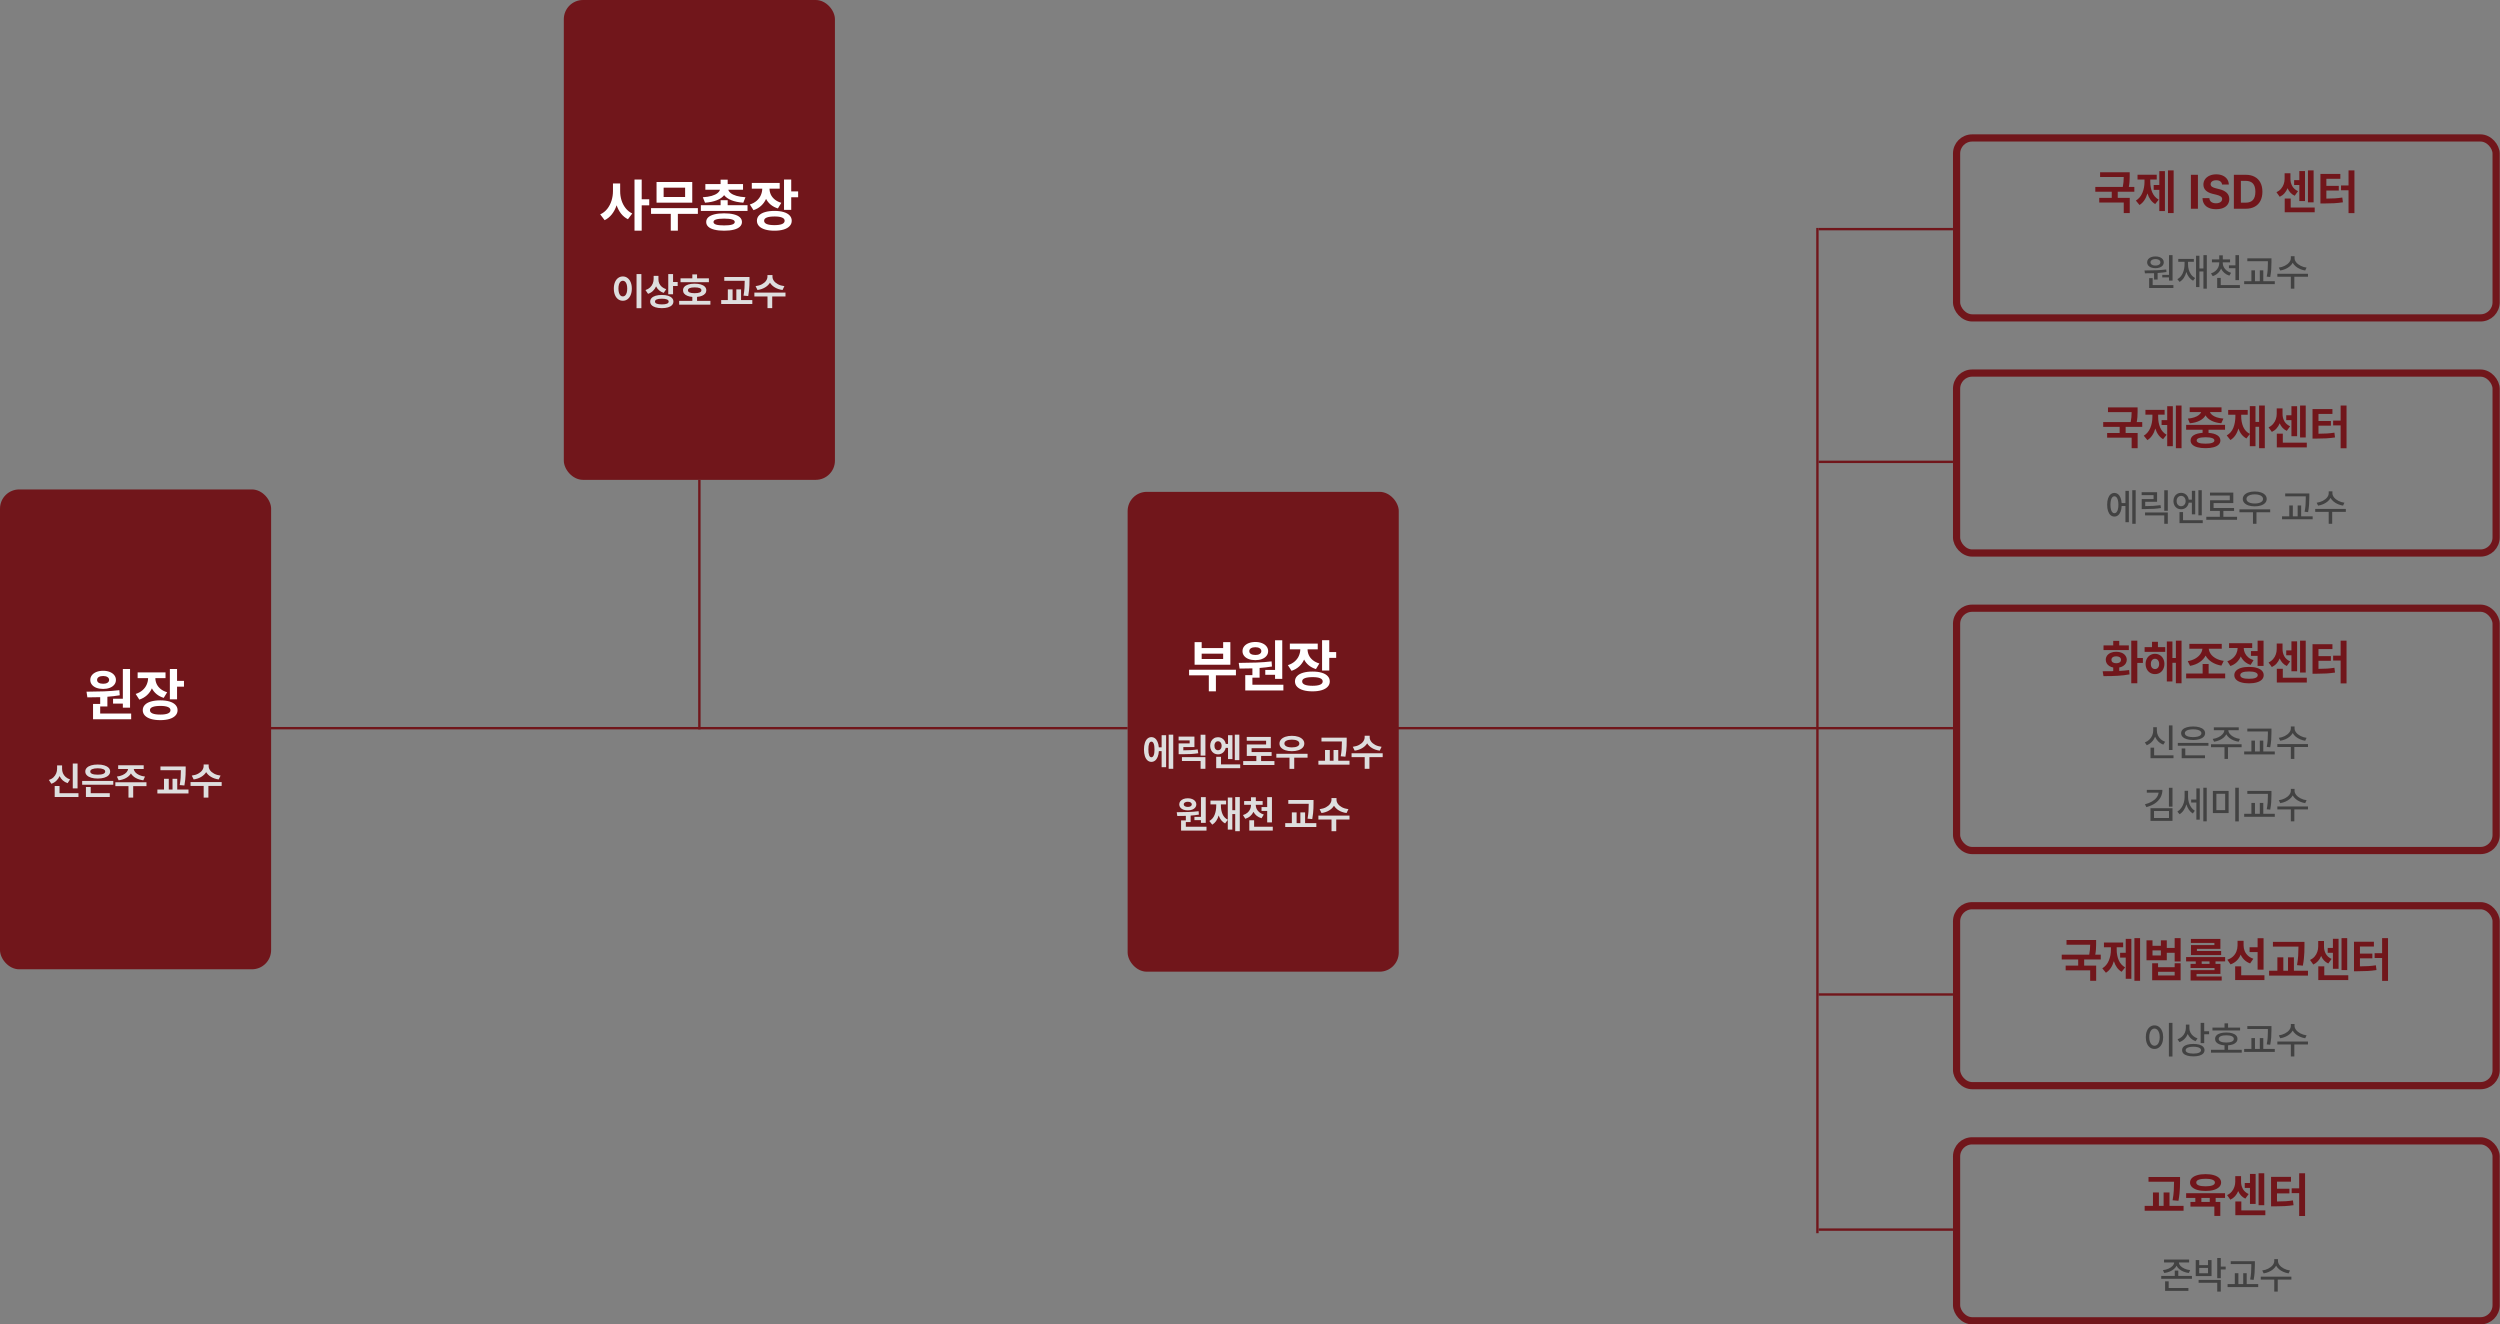 <svg width="1042" height="552" viewBox="0 0 1042 552" fill="none" xmlns="http://www.w3.org/2000/svg">
<rect x="0" y="0" width="1042" height="552" fill="#808080" stroke="none"/>
<line x1="758" y1="192.5" x2="814" y2="192.5" stroke="#71161B"/>
<line x1="758" y1="95.5" x2="814" y2="95.5" stroke="#71161B"/>
<line x1="758" y1="414.5" x2="814" y2="414.5" stroke="#71161B"/>
<line x1="758" y1="512.5" x2="814" y2="512.5" stroke="#71161B"/>
<line x1="757.5" y1="514" x2="757.5" y2="95" stroke="#71161B"/>
<line x1="291.5" y1="304" x2="291.5" y2="200" stroke="#71161B"/>
<rect x="470" y="205" width="113" height="200" rx="8" fill="#71161B"/>
<path d="M515.133 281.477H506.789V288.156H503.836V281.477H495.609V279.133H515.133V281.477ZM497.906 267.648H500.859V270.109H509.812V267.648H512.812V277.07H497.906V267.648ZM509.812 274.68V272.453H500.859V274.68H509.812ZM534.445 282.953H531.445V281.266H527.367V279.227H531.445V266.852H534.445V282.953ZM516.305 276.297C518.984 276.281 521.438 276.234 523.664 276.156C525.891 276.07 528 275.906 529.992 275.664L530.156 277.797C528.531 278.07 526.812 278.273 525 278.406V282.461H522V285.391H534.914V287.781H519.023V281.406H522V278.582C520.516 278.637 518.734 278.664 516.656 278.664L516.305 276.297ZM517.875 271.398C517.875 270.648 518.102 269.984 518.555 269.406C519.008 268.828 519.641 268.379 520.453 268.059C521.266 267.738 522.195 267.578 523.242 267.578C524.266 267.578 525.18 267.738 525.984 268.059C526.789 268.379 527.418 268.828 527.871 269.406C528.332 269.984 528.562 270.648 528.562 271.398C528.562 272.148 528.332 272.809 527.871 273.379C527.418 273.949 526.789 274.387 525.984 274.691C525.18 274.996 524.266 275.148 523.242 275.148C522.188 275.148 521.254 274.996 520.441 274.691C519.637 274.387 519.008 273.949 518.555 273.379C518.102 272.809 517.875 272.148 517.875 271.398ZM520.711 271.398C520.703 271.906 520.93 272.301 521.391 272.582C521.859 272.855 522.492 272.992 523.289 272.992C524.008 272.992 524.59 272.852 525.035 272.57C525.488 272.289 525.719 271.898 525.727 271.398C525.719 270.883 525.484 270.48 525.023 270.191C524.57 269.902 523.977 269.758 523.242 269.758C522.469 269.758 521.852 269.902 521.391 270.191C520.93 270.48 520.703 270.883 520.711 271.398ZM549.234 270.648H544.992C545 271.5 545.18 272.312 545.531 273.086C545.891 273.859 546.438 274.547 547.172 275.148C547.906 275.75 548.82 276.211 549.914 276.531L548.484 278.875C547.336 278.523 546.348 278.008 545.52 277.328C544.691 276.648 544.035 275.84 543.551 274.902C543.059 276.004 542.371 276.961 541.488 277.773C540.613 278.578 539.555 279.188 538.312 279.602L536.789 277.234C537.922 276.875 538.875 276.355 539.648 275.676C540.422 274.996 540.996 274.223 541.371 273.355C541.754 272.488 541.953 271.586 541.969 270.648H537.609V268.258H549.234V270.648ZM539.742 284.008C539.742 283.148 540.035 282.41 540.621 281.793C541.207 281.176 542.051 280.707 543.152 280.387C544.254 280.066 545.555 279.906 547.055 279.906C548.531 279.906 549.809 280.066 550.887 280.387C551.965 280.707 552.793 281.176 553.371 281.793C553.957 282.41 554.25 283.148 554.25 284.008C554.25 284.875 553.957 285.617 553.371 286.234C552.793 286.859 551.965 287.336 550.887 287.664C549.809 287.992 548.531 288.156 547.055 288.156C545.555 288.156 544.254 287.992 543.152 287.664C542.059 287.336 541.215 286.859 540.621 286.234C540.035 285.609 539.742 284.867 539.742 284.008ZM542.742 284.008C542.734 284.609 543.098 285.066 543.832 285.379C544.566 285.684 545.641 285.836 547.055 285.836C548.445 285.836 549.5 285.684 550.219 285.379C550.938 285.074 551.297 284.617 551.297 284.008C551.297 283.422 550.941 282.98 550.23 282.684C549.527 282.379 548.496 282.227 547.137 282.227C545.691 282.227 544.594 282.375 543.844 282.672C543.102 282.969 542.734 283.414 542.742 284.008ZM551.039 266.828H554.039V271.773H556.922V274.211H554.039V279.484H551.039V266.828Z" fill="white"/>
<path d="M489.008 320.438H487.102V306.219H489.008V320.438ZM476.805 312.375C476.805 311.328 476.93 310.417 477.18 309.641C477.435 308.865 477.794 308.271 478.258 307.859C478.727 307.443 479.273 307.234 479.898 307.234C480.466 307.234 480.969 307.404 481.406 307.742C481.849 308.081 482.206 308.57 482.477 309.211C482.753 309.846 482.927 310.604 483 311.484H484.164V306.422H486.039V319.781H484.164V313.062H483.016C482.958 313.984 482.794 314.784 482.523 315.461C482.253 316.133 481.891 316.648 481.438 317.008C480.99 317.367 480.477 317.547 479.898 317.547C479.273 317.547 478.727 317.339 478.258 316.922C477.794 316.5 477.435 315.901 477.18 315.125C476.93 314.344 476.805 313.427 476.805 312.375ZM478.648 312.375C478.643 313.453 478.747 314.268 478.961 314.82C479.18 315.367 479.492 315.635 479.898 315.625C480.31 315.635 480.628 315.37 480.852 314.828C481.081 314.286 481.195 313.487 481.195 312.43C481.195 311.331 481.083 310.503 480.859 309.945C480.635 309.388 480.315 309.109 479.898 309.109C479.492 309.109 479.18 309.385 478.961 309.938C478.747 310.49 478.643 311.302 478.648 312.375ZM502.414 314.938H500.414V306.234H502.414V314.938ZM491.242 307.016H497.836V311.375H493.211V312.734C494.466 312.724 495.544 312.693 496.445 312.641C497.352 312.589 498.263 312.495 499.18 312.359L499.43 313.953C498.44 314.109 497.451 314.216 496.461 314.273C495.471 314.331 494.284 314.359 492.898 314.359H492.508H491.258V309.859H495.852V308.609H491.242V307.016ZM492.633 315.562H502.414V320.438H500.414V317.172H492.633V315.562ZM507.664 307.266C508.211 307.266 508.711 307.383 509.164 307.617C509.617 307.846 509.995 308.174 510.297 308.602C510.599 309.023 510.799 309.516 510.898 310.078H511.836V306.438H513.68V316.375H511.836V311.703H510.875C510.766 312.245 510.56 312.721 510.258 313.133C509.956 313.539 509.581 313.857 509.133 314.086C508.685 314.31 508.195 314.422 507.664 314.422C507.039 314.422 506.477 314.271 505.977 313.969C505.482 313.661 505.094 313.237 504.812 312.695C504.536 312.148 504.398 311.531 504.398 310.844C504.398 310.146 504.536 309.526 504.812 308.984C505.094 308.438 505.482 308.016 505.977 307.719C506.471 307.417 507.034 307.266 507.664 307.266ZM506.18 310.82C506.18 311.409 506.315 311.87 506.586 312.203C506.857 312.536 507.216 312.703 507.664 312.703C507.956 312.703 508.214 312.63 508.438 312.484C508.667 312.333 508.846 312.12 508.977 311.844C509.107 311.562 509.174 311.229 509.18 310.844C509.174 310.458 509.107 310.122 508.977 309.836C508.846 309.549 508.667 309.331 508.438 309.18C508.214 309.029 507.956 308.953 507.664 308.953C507.372 308.953 507.115 309.029 506.891 309.18C506.667 309.331 506.492 309.547 506.367 309.828C506.242 310.109 506.18 310.44 506.18 310.82ZM506.914 315.438H508.914V318.594H516.914V320.188H506.914V315.438ZM514.664 306.219H516.555V316.812H514.664V306.219ZM531.18 318.859H518.164V317.219H523.648V315.078H519.664V310.297H527.711V308.734H519.648V307.141H529.68V311.859H521.664V313.453H530.008V315.078H525.633V317.219H531.18V318.859ZM544.992 315.797H539.43V320.453H537.461V315.797H531.977V314.172H544.992V315.797ZM533.289 309.922C533.289 309.271 533.505 308.703 533.938 308.219C534.37 307.729 534.974 307.352 535.75 307.086C536.531 306.82 537.43 306.688 538.445 306.688C539.461 306.688 540.359 306.82 541.141 307.086C541.927 307.352 542.539 307.729 542.977 308.219C543.414 308.703 543.633 309.271 543.633 309.922C543.633 310.557 543.414 311.115 542.977 311.594C542.539 312.073 541.927 312.443 541.141 312.703C540.354 312.964 539.456 313.094 538.445 313.094C537.435 313.094 536.539 312.964 535.758 312.703C534.977 312.443 534.37 312.073 533.938 311.594C533.505 311.115 533.289 310.557 533.289 309.922ZM535.336 309.922C535.336 310.255 535.461 310.542 535.711 310.781C535.961 311.021 536.32 311.203 536.789 311.328C537.258 311.448 537.81 311.51 538.445 311.516C539.419 311.51 540.182 311.37 540.734 311.094C541.292 310.812 541.57 310.422 541.57 309.922C541.57 309.401 541.292 309 540.734 308.719C540.182 308.432 539.419 308.286 538.445 308.281C537.477 308.286 536.714 308.432 536.156 308.719C535.604 309 535.331 309.401 535.336 309.922ZM561.305 308.844C561.299 309.656 561.286 310.349 561.266 310.922C561.25 311.49 561.203 312.156 561.125 312.922C561.052 313.682 560.935 314.505 560.773 315.391L558.82 315.219C559.023 314.062 559.154 313.023 559.211 312.102C559.268 311.18 559.299 310.156 559.305 309.031H550.789V307.453H561.305V308.844ZM549.508 317.078H552.273V312.609H554.258V317.078H555.82V312.609H557.789V317.078H562.477V318.703H549.508V317.078ZM570.883 307.328C570.878 307.906 571.068 308.474 571.453 309.031C571.844 309.583 572.414 310.062 573.164 310.469C573.914 310.87 574.81 311.135 575.852 311.266L575.07 312.875C573.852 312.698 572.792 312.344 571.891 311.812C570.995 311.276 570.31 310.615 569.836 309.828C569.357 310.615 568.669 311.276 567.773 311.812C566.883 312.344 565.836 312.698 564.633 312.875L563.836 311.266C564.867 311.135 565.755 310.87 566.5 310.469C567.25 310.062 567.818 309.583 568.203 309.031C568.589 308.474 568.784 307.906 568.789 307.328V306.641H570.883V307.328ZM563.336 313.953H576.305V315.578H570.773V320.438H568.805V315.578H563.336V313.953ZM502.555 342.969H500.555V341.844H497.836V340.484H500.555V332.234H502.555V342.969ZM490.461 338.531C492.247 338.521 493.883 338.49 495.367 338.438C496.852 338.38 498.258 338.271 499.586 338.109L499.695 339.531C498.612 339.714 497.466 339.849 496.258 339.938V342.641H494.258V344.594H502.867V346.188H492.273V341.938H494.258V340.055C493.268 340.091 492.081 340.109 490.695 340.109L490.461 338.531ZM491.508 335.266C491.508 334.766 491.659 334.323 491.961 333.938C492.263 333.552 492.685 333.253 493.227 333.039C493.768 332.826 494.388 332.719 495.086 332.719C495.768 332.719 496.378 332.826 496.914 333.039C497.451 333.253 497.87 333.552 498.172 333.938C498.479 334.323 498.633 334.766 498.633 335.266C498.633 335.766 498.479 336.206 498.172 336.586C497.87 336.966 497.451 337.258 496.914 337.461C496.378 337.664 495.768 337.766 495.086 337.766C494.383 337.766 493.76 337.664 493.219 337.461C492.682 337.258 492.263 336.966 491.961 336.586C491.659 336.206 491.508 335.766 491.508 335.266ZM493.398 335.266C493.393 335.604 493.544 335.867 493.852 336.055C494.164 336.237 494.586 336.328 495.117 336.328C495.596 336.328 495.984 336.234 496.281 336.047C496.583 335.859 496.737 335.599 496.742 335.266C496.737 334.922 496.581 334.654 496.273 334.461C495.971 334.268 495.576 334.172 495.086 334.172C494.57 334.172 494.159 334.268 493.852 334.461C493.544 334.654 493.393 334.922 493.398 335.266ZM516.742 346.438H514.836V339.312H513.633V345.781H511.742V341.711L510.617 343.203C509.378 342.552 508.484 341.445 507.938 339.883C507.432 341.68 506.544 342.958 505.273 343.719L504.039 342.188C505.06 341.615 505.794 340.768 506.242 339.648C506.695 338.523 506.924 337.219 506.93 335.734V335.281H504.523V333.688H511.039V335.281H508.867V335.734C508.867 337.083 509.094 338.281 509.547 339.328C510.005 340.375 510.737 341.159 511.742 341.68V332.422H513.633V337.688H514.836V332.219H516.742V346.438ZM523.398 335.562C523.404 336.115 523.529 336.648 523.773 337.164C524.018 337.674 524.391 338.135 524.891 338.547C525.391 338.958 526.013 339.276 526.758 339.5L525.805 341.047C525.029 340.823 524.357 340.482 523.789 340.023C523.221 339.56 522.773 339.01 522.445 338.375C522.117 339.062 521.667 339.656 521.094 340.156C520.526 340.656 519.841 341.031 519.039 341.281L518.07 339.719C518.815 339.495 519.438 339.169 519.938 338.742C520.438 338.315 520.807 337.828 521.047 337.281C521.292 336.734 521.414 336.161 521.414 335.562V335.453H518.555V333.891H521.414V332.312H523.43V333.891H526.273V335.453H523.398V335.562ZM520.711 341.875H522.711V344.594H530.492V346.188H520.711V341.875ZM525.805 336.375H528.164V332.234H530.148V342.781H528.164V337.984H525.805V336.375ZM547.477 334.844C547.471 335.656 547.458 336.349 547.438 336.922C547.422 337.49 547.375 338.156 547.297 338.922C547.224 339.682 547.107 340.505 546.945 341.391L544.992 341.219C545.195 340.062 545.326 339.023 545.383 338.102C545.44 337.18 545.471 336.156 545.477 335.031H536.961V333.453H547.477V334.844ZM535.68 343.078H538.445V338.609H540.43V343.078H541.992V338.609H543.961V343.078H548.648V344.703H535.68V343.078ZM557.055 333.328C557.049 333.906 557.24 334.474 557.625 335.031C558.016 335.583 558.586 336.062 559.336 336.469C560.086 336.87 560.982 337.135 562.023 337.266L561.242 338.875C560.023 338.698 558.964 338.344 558.062 337.812C557.167 337.276 556.482 336.615 556.008 335.828C555.529 336.615 554.841 337.276 553.945 337.812C553.055 338.344 552.008 338.698 550.805 338.875L550.008 337.266C551.039 337.135 551.927 336.87 552.672 336.469C553.422 336.062 553.99 335.583 554.375 335.031C554.76 334.474 554.956 333.906 554.961 333.328V332.641H557.055V333.328ZM549.508 339.953H562.477V341.578H556.945V346.438H554.977V341.578H549.508V339.953Z" fill="#DEDEDE"/>
<line x1="577" y1="303.5" x2="814" y2="303.5" stroke="#71161B"/>
<line x1="93" y1="303.5" x2="470" y2="303.5" stroke="#71161B"/>
<path d="M887.658 73.191V73.748C887.658 74.471 887.632 75.161 887.58 75.818C887.534 76.469 887.44 77.169 887.296 77.918H889.591V79.91H882.677V82.469H887.677V88.797H885.177V84.422H874.962V82.469H880.177V79.91H873.322V77.918H884.777C884.927 77.169 885.028 76.476 885.08 75.838C885.132 75.2 885.164 74.513 885.177 73.777H875.314V71.805H887.658V73.191ZM905.978 88.797H903.615V71.023H905.978V88.797ZM890.236 83.602C891.466 82.846 892.371 81.769 892.951 80.369C893.537 78.963 893.83 77.436 893.83 75.789V74.832H890.919V72.84H898.927V74.832H896.232V75.789C896.225 77.397 896.502 78.862 897.062 80.184C897.628 81.505 898.524 82.514 899.748 83.211L898.283 85.047C896.785 84.162 895.708 82.684 895.05 80.613C894.738 81.694 894.305 82.648 893.751 83.475C893.198 84.301 892.528 84.956 891.74 85.438L890.236 83.602ZM897.658 77.117H900.001V71.316H902.345V87.977H900.001V79.129H897.658V77.117ZM916.095 87H913.166V72.859H916.095V87ZM926.154 76.902C926.095 76.342 925.851 75.906 925.421 75.594C924.998 75.281 924.429 75.125 923.712 75.125C923.224 75.125 922.804 75.197 922.453 75.34C922.108 75.477 921.844 75.669 921.662 75.916C921.479 76.163 921.388 76.443 921.388 76.756C921.388 77.225 921.59 77.596 921.994 77.869C922.404 78.136 922.957 78.348 923.654 78.504L924.923 78.816C926.232 79.116 927.264 79.604 928.019 80.281C928.774 80.952 929.155 81.844 929.162 82.957C929.162 83.816 928.944 84.565 928.507 85.203C928.071 85.841 927.443 86.333 926.623 86.678C925.802 87.023 924.826 87.195 923.693 87.195C922.547 87.202 921.554 87.029 920.714 86.678C919.875 86.326 919.22 85.805 918.751 85.115C918.283 84.425 918.035 83.582 918.009 82.586H920.861C920.906 83.283 921.18 83.816 921.681 84.188C922.189 84.552 922.847 84.734 923.654 84.734C924.162 84.734 924.608 84.659 924.992 84.51C925.376 84.36 925.672 84.152 925.88 83.885C926.089 83.618 926.193 83.309 926.193 82.957C926.193 82.501 925.994 82.14 925.597 81.873C925.207 81.6 924.598 81.362 923.771 81.16L922.228 80.789C919.663 80.158 918.38 78.875 918.38 76.941C918.38 76.102 918.608 75.359 919.064 74.715C919.526 74.064 920.161 73.559 920.968 73.201C921.782 72.843 922.703 72.664 923.732 72.664C924.761 72.664 925.669 72.843 926.457 73.201C927.244 73.559 927.856 74.061 928.292 74.705C928.729 75.343 928.953 76.076 928.966 76.902H926.154ZM931.076 87V72.859H936.115C937.528 72.859 938.748 73.143 939.777 73.709C940.812 74.269 941.603 75.079 942.15 76.141C942.697 77.195 942.97 78.452 942.97 79.91C942.97 81.375 942.694 82.641 942.14 83.709C941.593 84.77 940.799 85.584 939.757 86.15C938.722 86.717 937.488 87 936.056 87H931.076ZM935.939 84.481C937.306 84.481 938.332 84.109 939.015 83.367C939.699 82.625 940.041 81.473 940.041 79.91C940.041 78.361 939.699 77.218 939.015 76.482C938.338 75.747 937.319 75.379 935.958 75.379H934.005V84.481H935.939ZM964.318 84.324H961.955V71.023H964.318V84.324ZM948.83 80.125C949.604 79.754 950.246 79.269 950.753 78.67C951.261 78.071 951.632 77.417 951.867 76.707C952.108 75.997 952.228 75.275 952.228 74.539V72.215H954.65V74.539C954.643 75.639 954.897 76.648 955.412 77.566C955.932 78.478 956.733 79.181 957.814 79.676L956.427 81.59C955.08 80.965 954.09 79.917 953.458 78.445C953.133 79.253 952.697 79.962 952.15 80.574C951.61 81.18 950.958 81.662 950.197 82.019L948.83 80.125ZM952.267 82.762H954.767V86.492H964.767V88.484H952.267V82.762ZM956.193 75.086H958.361V71.297H960.724V83.797H958.361V77.117H956.193V75.086ZM981.33 88.836H978.869V79.305H975.744V77.293H978.869V71.023H981.33V88.836ZM967.15 72.508H975.451V74.519H969.63V77.469H974.806V79.422H969.63V82.781C970.972 82.768 972.153 82.732 973.175 82.674C974.204 82.609 975.236 82.495 976.271 82.332L976.525 84.324C975.301 84.507 974.08 84.633 972.863 84.705C971.645 84.77 970.21 84.806 968.556 84.812H967.15V72.508Z" fill="#71161B"/>
<path d="M905.527 116.953H904.042V115.609H901.23V114.562H904.042V106.344H905.527V116.953ZM893.996 112.734C895.85 112.719 897.475 112.685 898.871 112.633C900.266 112.581 901.605 112.474 902.886 112.312L902.98 113.375C901.933 113.552 900.704 113.69 899.292 113.789V116.516H897.808V113.867C896.902 113.904 895.636 113.922 894.011 113.922L893.824 112.734H893.996ZM894.917 109.344C894.917 108.854 895.061 108.424 895.347 108.055C895.639 107.68 896.048 107.391 896.574 107.188C897.105 106.979 897.714 106.875 898.402 106.875C899.079 106.875 899.681 106.979 900.207 107.188C900.733 107.391 901.141 107.68 901.433 108.055C901.725 108.424 901.871 108.854 901.871 109.344C901.871 109.833 901.725 110.263 901.433 110.633C901.141 110.997 900.733 111.281 900.207 111.484C899.681 111.682 899.079 111.781 898.402 111.781C897.714 111.781 897.108 111.682 896.582 111.484C896.056 111.281 895.647 110.997 895.355 110.633C895.063 110.263 894.917 109.833 894.917 109.344ZM895.761 115.922H897.23V118.828H905.871V120.031H895.761V115.922ZM896.324 109.344C896.324 109.615 896.41 109.852 896.582 110.055C896.753 110.258 896.996 110.414 897.308 110.523C897.626 110.633 897.99 110.688 898.402 110.688C898.798 110.688 899.152 110.633 899.464 110.523C899.777 110.414 900.022 110.258 900.199 110.055C900.376 109.852 900.464 109.615 900.464 109.344C900.464 109.068 900.376 108.828 900.199 108.625C900.022 108.417 899.777 108.258 899.464 108.148C899.152 108.034 898.798 107.979 898.402 107.984C897.99 107.979 897.626 108.034 897.308 108.148C896.996 108.258 896.753 108.417 896.582 108.625C896.41 108.828 896.324 109.068 896.324 109.344ZM919.808 120.328H918.386V113.141H916.714V119.641H915.308V106.594H916.714V111.891H918.386V106.328H919.808V120.328ZM907.527 116.375C908.522 115.818 909.269 114.982 909.769 113.867C910.274 112.753 910.527 111.474 910.527 110.031V109.125H907.902V107.922H914.402V109.125H911.964V110.031C911.964 110.891 912.074 111.701 912.292 112.461C912.511 113.216 912.842 113.891 913.285 114.484C913.733 115.073 914.287 115.536 914.949 115.875L914.074 117.016C913.402 116.651 912.832 116.156 912.363 115.531C911.894 114.901 911.532 114.174 911.277 113.352C911.032 114.294 910.673 115.12 910.199 115.828C909.73 116.531 909.147 117.089 908.449 117.5L907.527 116.375ZM926.449 109.656C926.449 110.245 926.589 110.807 926.871 111.344C927.152 111.88 927.553 112.357 928.074 112.773C928.6 113.185 929.214 113.5 929.917 113.719L929.199 114.891C928.402 114.641 927.707 114.263 927.113 113.758C926.519 113.247 926.061 112.646 925.738 111.953C925.431 112.693 924.977 113.336 924.378 113.883C923.785 114.43 923.079 114.839 922.261 115.109L921.542 113.953C922.246 113.729 922.855 113.401 923.371 112.969C923.891 112.531 924.29 112.026 924.566 111.453C924.842 110.88 924.98 110.281 924.98 109.656V109.328H921.933V108.125H924.98V106.422H926.464V108.125H929.496V109.328H926.449V109.656ZM924.121 115.844H925.605V118.828H933.589V120.031H924.121V115.844ZM929.011 110.578H931.73V106.344H933.214V116.766H931.73V111.781H929.011V110.578ZM946.746 109.172V109.344C946.735 110.5 946.699 111.521 946.636 112.406C946.579 113.286 946.444 114.302 946.23 115.453L944.777 115.297C944.975 114.281 945.105 113.346 945.167 112.492C945.23 111.633 945.261 110.721 945.261 109.758V109.172V108.875H936.683V107.672H946.746V109.172ZM935.371 117.203H938.386V112.672H939.871V117.203H941.886V112.672H943.339V117.203H948.136V118.438H935.371V117.203ZM956.371 107.562C956.371 108.172 956.595 108.758 957.042 109.32C957.496 109.883 958.105 110.362 958.871 110.758C959.641 111.154 960.48 111.411 961.386 111.531L960.808 112.75C960.048 112.63 959.326 112.422 958.644 112.125C957.962 111.828 957.358 111.461 956.832 111.023C956.311 110.581 955.899 110.089 955.597 109.547C955.295 110.089 954.881 110.581 954.355 111.023C953.834 111.461 953.235 111.828 952.558 112.125C951.881 112.417 951.162 112.625 950.402 112.75L949.808 111.531C950.714 111.411 951.55 111.156 952.316 110.766C953.082 110.375 953.691 109.898 954.144 109.336C954.597 108.768 954.824 108.177 954.824 107.562V106.797H956.371V107.562ZM949.199 114.125H961.964V115.344H956.277V120.328H954.824V115.344H949.199V114.125Z" fill="#424242"/>
<rect x="815.5" y="57.5" width="224.882" height="75" rx="6.5" stroke="#71161B" stroke-width="3"/>
<path d="M890.949 171.191V171.748C890.949 172.471 890.923 173.161 890.871 173.818C890.825 174.469 890.731 175.169 890.587 175.918H892.882V177.91H885.968V180.469H890.968V186.797H888.468V182.422H878.253V180.469H883.468V177.91H876.613V175.918H888.068C888.218 175.169 888.319 174.476 888.371 173.838C888.423 173.2 888.455 172.513 888.468 171.777H878.605V169.805H890.949V171.191ZM909.269 186.797H906.906V169.023H909.269V186.797ZM893.527 181.602C894.757 180.846 895.662 179.769 896.242 178.369C896.828 176.963 897.121 175.436 897.121 173.789V172.832H894.21V170.84H902.218V172.832H899.523V173.789C899.516 175.397 899.793 176.862 900.353 178.184C900.919 179.505 901.815 180.514 903.039 181.211L901.574 183.047C900.076 182.161 898.999 180.684 898.341 178.613C898.029 179.694 897.596 180.648 897.042 181.475C896.489 182.301 895.819 182.956 895.031 183.438L893.527 181.602ZM900.949 175.117H903.292V169.316H905.636V185.977H903.292V177.129H900.949V175.117ZM927.394 179.102H920.519V180.42C922.075 180.531 923.286 180.859 924.152 181.406C925.018 181.953 925.454 182.682 925.46 183.594C925.454 184.271 925.203 184.85 924.708 185.332C924.214 185.814 923.501 186.178 922.57 186.426C921.645 186.673 920.545 186.797 919.269 186.797C917.973 186.797 916.857 186.673 915.919 186.426C914.988 186.178 914.276 185.814 913.781 185.332C913.286 184.857 913.039 184.277 913.039 183.594C913.039 182.676 913.475 181.943 914.347 181.396C915.22 180.85 916.45 180.521 918.039 180.41V179.102H911.183V177.09H927.394V179.102ZM911.906 174.473C912.96 174.382 913.878 174.199 914.66 173.926C915.441 173.652 916.063 173.327 916.525 172.949C916.994 172.572 917.306 172.168 917.462 171.738H912.667V169.785H925.929V171.738H921.095C921.245 172.168 921.551 172.575 922.013 172.959C922.482 173.337 923.11 173.662 923.898 173.936C924.692 174.202 925.63 174.382 926.71 174.473L925.832 176.426C924.184 176.27 922.801 175.902 921.681 175.322C920.561 174.736 919.757 174.001 919.269 173.115C918.787 174.001 917.986 174.736 916.867 175.322C915.747 175.908 914.367 176.276 912.726 176.426L911.906 174.473ZM915.578 183.594C915.571 184.023 915.877 184.352 916.496 184.58C917.121 184.808 918.045 184.922 919.269 184.922C920.473 184.922 921.388 184.808 922.013 184.58C922.638 184.352 922.954 184.023 922.96 183.594C922.954 182.715 921.723 182.266 919.269 182.246C918.032 182.259 917.104 182.376 916.486 182.598C915.874 182.812 915.571 183.145 915.578 183.594ZM943.976 186.797H941.593V177.891H940.089V185.977H937.726V180.889L936.32 182.754C934.77 181.94 933.654 180.557 932.97 178.604C932.339 180.85 931.229 182.448 929.64 183.398L928.097 181.484C929.373 180.768 930.291 179.71 930.851 178.311C931.417 176.904 931.704 175.273 931.71 173.418V172.852H928.703V170.859H936.847V172.852H934.132V173.418C934.132 175.104 934.416 176.602 934.982 177.91C935.555 179.219 936.47 180.199 937.726 180.85V169.277H940.089V175.859H941.593V169.023H943.976V186.797ZM961.027 182.324H958.664V169.023H961.027V182.324ZM945.539 178.125C946.313 177.754 946.955 177.269 947.462 176.67C947.97 176.071 948.341 175.417 948.576 174.707C948.817 173.997 948.937 173.275 948.937 172.539V170.215H951.359V172.539C951.352 173.639 951.606 174.648 952.121 175.566C952.641 176.478 953.442 177.181 954.523 177.676L953.136 179.59C951.789 178.965 950.799 177.917 950.167 176.445C949.842 177.253 949.406 177.962 948.859 178.574C948.319 179.18 947.667 179.661 946.906 180.02L945.539 178.125ZM948.976 180.762H951.476V184.492H961.476V186.484H948.976V180.762ZM952.902 173.086H955.07V169.297H957.433V181.797H955.07V175.117H952.902V173.086ZM978.039 186.836H975.578V177.305H972.453V175.293H975.578V169.023H978.039V186.836ZM963.859 170.508H972.16V172.52H966.339V175.469H971.515V177.422H966.339V180.781C967.681 180.768 968.862 180.732 969.884 180.674C970.913 180.609 971.945 180.495 972.98 180.332L973.234 182.324C972.01 182.507 970.789 182.633 969.572 182.705C968.354 182.77 966.919 182.806 965.265 182.812H963.859V170.508Z" fill="#71161B"/>
<path d="M890.152 218.328H888.73V204.328H890.152V218.328ZM878.261 210.375C878.261 209.375 878.384 208.505 878.628 207.766C878.878 207.021 879.23 206.451 879.683 206.055C880.141 205.654 880.673 205.453 881.277 205.453C881.839 205.453 882.337 205.622 882.769 205.961C883.207 206.299 883.556 206.789 883.816 207.43C884.082 208.065 884.243 208.818 884.3 209.688H885.886V204.594H887.308V217.641H885.886V210.891H884.308C884.266 211.797 884.115 212.583 883.855 213.25C883.595 213.911 883.243 214.422 882.8 214.781C882.358 215.135 881.85 215.312 881.277 215.312C880.673 215.312 880.141 215.115 879.683 214.719C879.23 214.318 878.878 213.745 878.628 213C878.384 212.25 878.261 211.375 878.261 210.375ZM879.636 210.375C879.636 211.109 879.701 211.742 879.832 212.273C879.967 212.805 880.157 213.211 880.402 213.492C880.652 213.768 880.944 213.906 881.277 213.906C881.621 213.906 881.917 213.768 882.167 213.492C882.417 213.211 882.61 212.805 882.746 212.273C882.881 211.742 882.949 211.109 882.949 210.375C882.949 209.635 882.881 209.003 882.746 208.477C882.61 207.945 882.417 207.542 882.167 207.266C881.917 206.984 881.621 206.844 881.277 206.844C880.944 206.844 880.652 206.984 880.402 207.266C880.157 207.542 879.967 207.945 879.832 208.477C879.701 209.008 879.636 209.641 879.636 210.375ZM903.542 212.891H902.058V204.344H903.542V212.891ZM892.636 205.156H899.074V209.156H894.121V210.953C895.433 210.943 896.571 210.909 897.535 210.852C898.498 210.794 899.485 210.693 900.496 210.547L900.683 211.75C899.636 211.911 898.618 212.023 897.628 212.086C896.639 212.143 895.49 212.172 894.183 212.172H893.839H892.667V208H897.605V206.359H892.636V205.156ZM894.058 213.609H903.542V218.328H902.058V214.828H894.058V213.609ZM909.089 205.406C909.641 205.406 910.144 205.526 910.597 205.766C911.05 206 911.423 206.333 911.714 206.766C912.006 207.198 912.191 207.698 912.269 208.266H913.574V204.578H914.964V214.375H913.574V209.5H912.261C912.173 210.052 911.98 210.539 911.683 210.961C911.391 211.378 911.022 211.701 910.574 211.93C910.126 212.159 909.631 212.271 909.089 212.266C908.475 212.271 907.923 212.13 907.433 211.844C906.949 211.552 906.569 211.146 906.292 210.625C906.022 210.099 905.886 209.505 905.886 208.844C905.886 208.172 906.022 207.576 906.292 207.055C906.563 206.534 906.941 206.13 907.425 205.844C907.915 205.552 908.47 205.406 909.089 205.406ZM907.214 208.844C907.214 209.271 907.292 209.648 907.449 209.977C907.61 210.299 907.834 210.552 908.121 210.734C908.407 210.911 908.73 211 909.089 211C909.449 211 909.769 210.911 910.05 210.734C910.337 210.552 910.561 210.299 910.722 209.977C910.889 209.648 910.975 209.271 910.98 208.844C910.975 208.422 910.889 208.047 910.722 207.719C910.561 207.385 910.337 207.128 910.05 206.945C909.764 206.763 909.444 206.672 909.089 206.672C908.73 206.672 908.407 206.763 908.121 206.945C907.834 207.128 907.61 207.385 907.449 207.719C907.292 208.047 907.214 208.422 907.214 208.844ZM908.417 213.438H909.886V216.828H918.105V218.031H908.417V213.438ZM916.292 204.328H917.699V214.797H916.292V204.328ZM932.402 216.656H919.589V215.406H925.23V212.953H921.152V208.5H929.371V206.531H921.121V205.312H930.839V209.688H922.621V211.734H931.167V212.953H926.699V215.406H932.402V216.656ZM946.214 213.516H940.496V218.328H939.042V213.516H933.402V212.281H946.214V213.516ZM934.792 207.969C934.792 207.344 935.001 206.797 935.417 206.328C935.839 205.854 936.425 205.492 937.175 205.242C937.925 204.987 938.792 204.859 939.777 204.859C940.761 204.859 941.628 204.987 942.378 205.242C943.134 205.492 943.72 205.854 944.136 206.328C944.553 206.797 944.761 207.344 944.761 207.969C944.761 208.589 944.553 209.13 944.136 209.594C943.72 210.057 943.134 210.417 942.378 210.672C941.628 210.922 940.761 211.047 939.777 211.047C938.798 211.047 937.931 210.922 937.175 210.672C936.425 210.417 935.839 210.057 935.417 209.594C935.001 209.13 934.792 208.589 934.792 207.969ZM936.324 207.969C936.324 208.354 936.464 208.69 936.746 208.977C937.032 209.258 937.436 209.477 937.957 209.633C938.483 209.784 939.089 209.859 939.777 209.859C940.47 209.859 941.076 209.784 941.597 209.633C942.118 209.477 942.522 209.258 942.808 208.977C943.1 208.69 943.246 208.354 943.246 207.969C943.246 207.578 943.1 207.24 942.808 206.953C942.522 206.667 942.118 206.445 941.597 206.289C941.076 206.128 940.47 206.047 939.777 206.047C939.089 206.047 938.483 206.128 937.957 206.289C937.436 206.445 937.032 206.667 936.746 206.953C936.464 207.24 936.324 207.578 936.324 207.969ZM962.527 207.172V207.344C962.516 208.5 962.48 209.521 962.417 210.406C962.36 211.286 962.225 212.302 962.011 213.453L960.558 213.297C960.756 212.281 960.886 211.346 960.949 210.492C961.011 209.633 961.042 208.721 961.042 207.758V207.172V206.875H952.464V205.672H962.527V207.172ZM951.152 215.203H954.167V210.672H955.652V215.203H957.667V210.672H959.121V215.203H963.917V216.438H951.152V215.203ZM972.152 205.562C972.152 206.172 972.376 206.758 972.824 207.32C973.277 207.883 973.886 208.362 974.652 208.758C975.423 209.154 976.261 209.411 977.167 209.531L976.589 210.75C975.829 210.63 975.108 210.422 974.425 210.125C973.743 209.828 973.139 209.461 972.613 209.023C972.092 208.581 971.681 208.089 971.378 207.547C971.076 208.089 970.662 208.581 970.136 209.023C969.615 209.461 969.016 209.828 968.339 210.125C967.662 210.417 966.944 210.625 966.183 210.75L965.589 209.531C966.496 209.411 967.332 209.156 968.097 208.766C968.863 208.375 969.472 207.898 969.925 207.336C970.378 206.768 970.605 206.177 970.605 205.562V204.797H972.152V205.562ZM964.98 212.125H977.746V213.344H972.058V218.328H970.605V213.344H964.98V212.125Z" fill="#424242"/>
<rect x="815.5" y="155.5" width="224.882" height="75" rx="6.5" stroke="#71161B" stroke-width="3"/>
<path d="M890.832 274.25H893.156V276.32H890.832V284.797H888.312V267.023H890.832V274.25ZM876.398 279.777C878.273 279.777 879.738 279.764 880.792 279.738V278.215C880.167 278.091 879.621 277.88 879.152 277.58C878.683 277.281 878.322 276.91 878.068 276.467C877.814 276.024 877.687 275.533 877.687 274.992C877.687 274.341 877.869 273.762 878.234 273.254C878.605 272.746 879.123 272.352 879.787 272.072C880.451 271.792 881.209 271.652 882.062 271.652C882.902 271.652 883.651 271.792 884.308 272.072C884.972 272.352 885.49 272.746 885.861 273.254C886.238 273.762 886.431 274.341 886.437 274.992C886.431 275.533 886.297 276.027 886.037 276.477C885.776 276.919 885.408 277.29 884.933 277.59C884.464 277.889 883.917 278.098 883.292 278.215V279.65C884.875 279.566 886.255 279.439 887.433 279.27L887.589 281.086C886.027 281.372 884.409 281.564 882.736 281.662C881.063 281.76 879.298 281.809 877.443 281.809H876.73L876.398 279.777ZM876.75 268.996H880.792V267.121H883.292V268.996H887.296V270.949H876.75V268.996ZM880.05 274.992C880.044 275.454 880.22 275.812 880.578 276.066C880.942 276.314 881.437 276.438 882.062 276.438C882.667 276.438 883.146 276.314 883.498 276.066C883.856 275.812 884.035 275.454 884.035 274.992C884.035 274.543 883.856 274.191 883.498 273.938C883.139 273.684 882.661 273.553 882.062 273.547C881.444 273.553 880.952 273.684 880.587 273.938C880.223 274.191 880.044 274.543 880.05 274.992ZM902.472 271.711H893.878V269.738H896.964V267.512H899.425V269.738H902.472V271.711ZM894.289 276.73C894.289 275.917 894.458 275.191 894.796 274.553C895.135 273.915 895.6 273.417 896.193 273.059C896.792 272.694 897.466 272.512 898.214 272.512C898.963 272.512 899.634 272.694 900.226 273.059C900.819 273.417 901.281 273.915 901.613 274.553C901.951 275.191 902.121 275.917 902.121 276.73C902.121 277.544 901.951 278.273 901.613 278.918C901.281 279.562 900.819 280.067 900.226 280.432C899.634 280.79 898.963 280.969 898.214 280.969C897.466 280.969 896.792 280.79 896.193 280.432C895.6 280.067 895.135 279.562 894.796 278.918C894.458 278.273 894.289 277.544 894.289 276.73ZM896.476 276.73C896.476 277.401 896.632 277.925 896.945 278.303C897.264 278.674 897.687 278.859 898.214 278.859C898.722 278.859 899.132 278.671 899.445 278.293C899.764 277.915 899.927 277.395 899.933 276.73C899.933 276.294 899.858 275.913 899.708 275.588C899.559 275.262 899.354 275.015 899.093 274.846C898.839 274.67 898.546 274.582 898.214 274.582C897.694 274.582 897.274 274.774 896.955 275.158C896.636 275.542 896.476 276.066 896.476 276.73ZM903.136 267.375H905.46V274.25H906.906V267.023H909.269V284.797H906.906V276.242H905.46V284.035H903.136V267.375ZM927.453 282.727H911.183V280.715H918.058V276.75H920.558V280.715H927.453V282.727ZM911.847 275.559C913.039 275.363 914.083 275.008 914.982 274.494C915.88 273.98 916.583 273.365 917.091 272.648C917.599 271.932 917.889 271.177 917.96 270.383H912.531V268.371H926.027V270.383H920.617C920.682 271.177 920.968 271.929 921.476 272.639C921.99 273.342 922.707 273.944 923.625 274.445C924.542 274.94 925.617 275.279 926.847 275.461L925.871 277.434C924.328 277.16 922.99 276.662 921.857 275.939C920.731 275.217 919.878 274.325 919.298 273.264C918.732 274.344 917.889 275.259 916.769 276.008C915.656 276.75 914.341 277.258 912.824 277.531L911.847 275.559ZM943.449 277.57H940.968V273.371H938.195V271.359H940.968V267.023H943.449V277.57ZM928.351 275.617C929.282 275.305 930.067 274.859 930.705 274.279C931.343 273.7 931.821 273.049 932.14 272.326C932.459 271.604 932.628 270.858 932.648 270.09H929.074V268.098H938.722V270.09H935.187C935.207 270.806 935.366 271.496 935.666 272.16C935.965 272.818 936.417 273.41 937.023 273.938C937.635 274.465 938.384 274.875 939.269 275.168L938.039 277.121C937.088 276.815 936.268 276.359 935.578 275.754C934.894 275.142 934.354 274.426 933.957 273.605C933.553 274.536 932.99 275.347 932.267 276.037C931.544 276.721 930.669 277.238 929.64 277.59L928.351 275.617ZM931.261 281.398C931.261 280.689 931.505 280.077 931.994 279.562C932.488 279.042 933.195 278.645 934.113 278.371C935.031 278.098 936.118 277.961 937.375 277.961C938.638 277.961 939.728 278.098 940.646 278.371C941.564 278.645 942.27 279.038 942.765 279.553C943.26 280.067 943.507 280.682 943.507 281.398C943.507 282.115 943.26 282.727 942.765 283.234C942.27 283.749 941.564 284.139 940.646 284.406C939.728 284.68 938.638 284.816 937.375 284.816C936.118 284.816 935.031 284.68 934.113 284.406C933.195 284.139 932.488 283.749 931.994 283.234C931.505 282.72 931.261 282.108 931.261 281.398ZM933.742 281.398C933.742 281.9 934.051 282.281 934.669 282.541C935.288 282.795 936.19 282.922 937.375 282.922C938.566 282.922 939.471 282.795 940.089 282.541C940.708 282.287 941.02 281.906 941.027 281.398C941.02 280.897 940.711 280.52 940.099 280.266C939.494 280.005 938.608 279.875 937.443 279.875C934.975 279.875 933.742 280.383 933.742 281.398ZM961.027 280.324H958.664V267.023H961.027V280.324ZM945.539 276.125C946.313 275.754 946.955 275.269 947.462 274.67C947.97 274.071 948.341 273.417 948.576 272.707C948.817 271.997 948.937 271.275 948.937 270.539V268.215H951.359V270.539C951.352 271.639 951.606 272.648 952.121 273.566C952.641 274.478 953.442 275.181 954.523 275.676L953.136 277.59C951.789 276.965 950.799 275.917 950.167 274.445C949.842 275.253 949.406 275.962 948.859 276.574C948.319 277.18 947.667 277.661 946.906 278.02L945.539 276.125ZM948.976 278.762H951.476V282.492H961.476V284.484H948.976V278.762ZM952.902 271.086H955.07V267.297H957.433V279.797H955.07V273.117H952.902V271.086ZM978.039 284.836H975.578V275.305H972.453V273.293H975.578V267.023H978.039V284.836ZM963.859 268.508H972.16V270.52H966.339V273.469H971.515V275.422H966.339V278.781C967.681 278.768 968.862 278.732 969.884 278.674C970.913 278.609 971.945 278.495 972.98 278.332L973.234 280.324C972.01 280.507 970.789 280.633 969.572 280.705C968.354 280.77 966.919 280.806 965.265 280.812H963.859V268.508Z" fill="#71161B"/>
<path d="M905.496 312.594H904.011V302.344H905.496V312.594ZM893.964 309.438C894.683 309.172 895.306 308.786 895.832 308.281C896.358 307.776 896.759 307.195 897.035 306.539C897.316 305.883 897.459 305.203 897.464 304.5V303.109H898.98V304.5C898.98 305.182 899.118 305.833 899.394 306.453C899.67 307.073 900.069 307.62 900.589 308.094C901.11 308.568 901.725 308.927 902.433 309.172L901.667 310.359C900.865 310.062 900.17 309.63 899.582 309.062C898.998 308.49 898.548 307.82 898.23 307.055C897.917 307.878 897.462 308.599 896.863 309.219C896.269 309.833 895.569 310.297 894.761 310.609L893.964 309.438ZM896.339 311.625H897.839V314.828H905.917V316.031H896.339V311.625ZM920.48 310.828H907.714V309.641H920.48V310.828ZM909.089 305.594C909.089 305.016 909.292 304.516 909.699 304.094C910.105 303.672 910.686 303.352 911.441 303.133C912.196 302.909 913.079 302.797 914.089 302.797C915.095 302.797 915.972 302.909 916.722 303.133C917.477 303.352 918.061 303.672 918.472 304.094C918.884 304.516 919.089 305.016 919.089 305.594C919.089 306.177 918.884 306.682 918.472 307.109C918.061 307.536 917.477 307.865 916.722 308.094C915.972 308.323 915.095 308.438 914.089 308.438C913.079 308.438 912.196 308.323 911.441 308.094C910.686 307.865 910.105 307.536 909.699 307.109C909.292 306.682 909.089 306.177 909.089 305.594ZM909.324 311.969H910.824V314.828H919.042V316.031H909.324V311.969ZM910.621 305.594C910.621 305.938 910.759 306.232 911.035 306.477C911.311 306.716 911.709 306.901 912.23 307.031C912.756 307.156 913.376 307.219 914.089 307.219C914.803 307.219 915.42 307.156 915.941 307.031C916.462 306.901 916.86 306.716 917.136 306.477C917.417 306.232 917.558 305.938 917.558 305.594C917.558 305.266 917.417 304.982 917.136 304.742C916.86 304.497 916.459 304.31 915.933 304.18C915.412 304.049 914.798 303.984 914.089 303.984C913.376 303.984 912.759 304.049 912.238 304.18C911.717 304.31 911.316 304.497 911.035 304.742C910.759 304.982 910.621 305.266 910.621 305.594ZM934.308 311.422H928.621V316.312H927.167V311.422H921.542V310.219H934.308V311.422ZM922.261 307.984C923.126 307.865 923.923 307.628 924.652 307.273C925.386 306.914 925.972 306.477 926.41 305.961C926.847 305.445 927.074 304.906 927.089 304.344H922.73V303.156H933.105V304.344H928.777C928.782 304.906 929.001 305.445 929.433 305.961C929.871 306.477 930.457 306.914 931.191 307.273C931.925 307.628 932.73 307.865 933.605 307.984L933.058 309.156C932.292 309.036 931.571 308.836 930.894 308.555C930.217 308.268 929.623 307.914 929.113 307.492C928.602 307.065 928.207 306.591 927.925 306.07C927.644 306.591 927.248 307.065 926.738 307.492C926.227 307.914 925.636 308.268 924.964 308.555C924.292 308.836 923.579 309.036 922.824 309.156L922.261 307.984ZM946.746 305.172V305.344C946.735 306.5 946.699 307.521 946.636 308.406C946.579 309.286 946.444 310.302 946.23 311.453L944.777 311.297C944.975 310.281 945.105 309.346 945.167 308.492C945.23 307.633 945.261 306.721 945.261 305.758V305.172V304.875H936.683V303.672H946.746V305.172ZM935.371 313.203H938.386V308.672H939.871V313.203H941.886V308.672H943.339V313.203H948.136V314.438H935.371V313.203ZM956.371 303.562C956.371 304.172 956.595 304.758 957.042 305.32C957.496 305.883 958.105 306.362 958.871 306.758C959.641 307.154 960.48 307.411 961.386 307.531L960.808 308.75C960.048 308.63 959.326 308.422 958.644 308.125C957.962 307.828 957.358 307.461 956.832 307.023C956.311 306.581 955.899 306.089 955.597 305.547C955.295 306.089 954.881 306.581 954.355 307.023C953.834 307.461 953.235 307.828 952.558 308.125C951.881 308.417 951.162 308.625 950.402 308.75L949.808 307.531C950.714 307.411 951.55 307.156 952.316 306.766C953.082 306.375 953.691 305.898 954.144 305.336C954.597 304.768 954.824 304.177 954.824 303.562V302.797H956.371V303.562ZM949.199 310.125H961.964V311.344H956.277V316.328H954.824V311.344H949.199V310.125ZM901.292 329.203C901.292 330.385 901.024 331.453 900.488 332.406C899.951 333.359 899.183 334.174 898.183 334.852C897.188 335.523 895.996 336.042 894.605 336.406L894.011 335.234C895.126 334.943 896.092 334.56 896.91 334.086C897.733 333.607 898.381 333.055 898.855 332.43C899.329 331.805 899.61 331.125 899.699 330.391H894.792V329.203H901.292ZM896.324 336.844H905.496V342.141H896.324V336.844ZM904.042 340.953V338.031H897.792V340.953H904.042ZM904.011 328.344H905.496V336.219H904.011V328.344ZM911.98 332.156C911.98 332.917 912.087 333.669 912.3 334.414C912.514 335.154 912.832 335.831 913.253 336.445C913.675 337.06 914.188 337.552 914.792 337.922L913.964 339.062C913.329 338.682 912.785 338.164 912.332 337.508C911.884 336.846 911.535 336.096 911.285 335.258C911.024 336.169 910.652 336.982 910.167 337.695C909.688 338.409 909.115 338.969 908.449 339.375L907.527 338.266C908.167 337.88 908.714 337.367 909.167 336.727C909.626 336.086 909.97 335.378 910.199 334.602C910.433 333.82 910.548 333.026 910.542 332.219V329.609H911.98V332.156ZM913.277 333.25H915.449V328.594H916.855V341.641H915.449V334.484H913.277V333.25ZM918.339 328.328H919.761V342.328H918.339V328.328ZM928.886 338.875H922.324V329.672H928.886V338.875ZM927.449 337.672V330.844H923.792V337.672H927.449ZM931.652 328.328H933.136V342.359H931.652V328.328ZM946.746 331.172V331.344C946.735 332.5 946.699 333.521 946.636 334.406C946.579 335.286 946.444 336.302 946.23 337.453L944.777 337.297C944.975 336.281 945.105 335.346 945.167 334.492C945.23 333.633 945.261 332.721 945.261 331.758V331.172V330.875H936.683V329.672H946.746V331.172ZM935.371 339.203H938.386V334.672H939.871V339.203H941.886V334.672H943.339V339.203H948.136V340.438H935.371V339.203ZM956.371 329.562C956.371 330.172 956.595 330.758 957.042 331.32C957.496 331.883 958.105 332.362 958.871 332.758C959.641 333.154 960.48 333.411 961.386 333.531L960.808 334.75C960.048 334.63 959.326 334.422 958.644 334.125C957.962 333.828 957.358 333.461 956.832 333.023C956.311 332.581 955.899 332.089 955.597 331.547C955.295 332.089 954.881 332.581 954.355 333.023C953.834 333.461 953.235 333.828 952.558 334.125C951.881 334.417 951.162 334.625 950.402 334.75L949.808 333.531C950.714 333.411 951.55 333.156 952.316 332.766C953.082 332.375 953.691 331.898 954.144 331.336C954.597 330.768 954.824 330.177 954.824 329.562V328.797H956.371V329.562ZM949.199 336.125H961.964V337.344H956.277V342.328H954.824V337.344H949.199V336.125Z" fill="#424242"/>
<rect x="815.5" y="253.5" width="224.882" height="101" rx="6.5" stroke="#71161B" stroke-width="3"/>
<path d="M873.664 393.191V393.748C873.664 394.471 873.638 395.161 873.585 395.818C873.54 396.469 873.445 397.169 873.302 397.918H875.597V399.91H868.683V402.469H873.683V408.797H871.183V404.422H860.968V402.469H866.183V399.91H859.328V397.918H870.783C870.932 397.169 871.033 396.476 871.085 395.838C871.138 395.2 871.17 394.513 871.183 393.777H861.32V391.805H873.664V393.191ZM891.984 408.797H889.621V391.023H891.984V408.797ZM876.242 403.602C877.472 402.846 878.377 401.769 878.957 400.369C879.542 398.963 879.835 397.436 879.835 395.789V394.832H876.925V392.84H884.933V394.832H882.238V395.789C882.231 397.397 882.508 398.862 883.068 400.184C883.634 401.505 884.529 402.514 885.753 403.211L884.289 405.047C882.791 404.161 881.714 402.684 881.056 400.613C880.744 401.694 880.311 402.648 879.757 403.475C879.204 404.301 878.533 404.956 877.746 405.438L876.242 403.602ZM883.664 397.117H886.007V391.316H888.351V407.977H886.007V399.129H883.664V397.117ZM897.16 394.207H900.656V391.922H903.117V395.086H906.398V391.023H908.878V400.75H906.398V397.117H903.117V400.242H894.66V391.922H897.16V394.207ZM897.023 401.492H899.484V403.133H906.398V401.492H908.878V408.562H897.023V401.492ZM900.656 398.25V396.121H897.16V398.25H900.656ZM906.398 406.57V405.047H899.484V406.57H906.398ZM927.433 400.711H923.429V401.746H925.48V405.945H915.519V406.98H926.007V408.68H913.039V404.363H923.019V403.465H913.019V401.746H915.187V400.711H911.164V398.895H927.433V400.711ZM913.156 391.336H925.46V395.496H915.675V396.375H925.773V398.074H913.195V393.914H922.96V393.016H913.156V391.336ZM920.929 401.746V400.711H917.667V401.746H920.929ZM935.128 394.07C935.128 394.865 935.275 395.623 935.568 396.346C935.861 397.068 936.31 397.716 936.916 398.289C937.521 398.855 938.279 399.292 939.191 399.598L937.843 401.551C936.925 401.212 936.134 400.73 935.47 400.105C934.813 399.48 934.292 398.745 933.908 397.898C933.517 398.855 932.97 399.682 932.267 400.379C931.564 401.069 930.708 401.596 929.699 401.961L928.351 400.008C929.308 399.695 930.102 399.236 930.734 398.631C931.372 398.025 931.841 397.332 932.14 396.551C932.446 395.763 932.602 394.93 932.609 394.051V392.117H935.128V394.07ZM931.613 402.781H934.132V406.492H943.82V408.484H931.613V402.781ZM937.628 394.812H940.968V391.043H943.449V404.168H940.968V396.824H937.628V394.812ZM960.5 394.305C960.493 395.32 960.477 396.186 960.451 396.902C960.431 397.612 960.373 398.445 960.275 399.402C960.184 400.353 960.037 401.382 959.835 402.488L957.394 402.273C957.648 400.828 957.811 399.529 957.882 398.377C957.954 397.225 957.993 395.945 958 394.539H947.355V392.566H960.5V394.305ZM945.753 404.598H949.21V399.012H951.691V404.598H953.644V399.012H956.105V404.598H961.964V406.629H945.753V404.598ZM978.312 404.324H975.949V391.023H978.312V404.324ZM962.824 400.125C963.598 399.754 964.24 399.269 964.748 398.67C965.255 398.071 965.626 397.417 965.861 396.707C966.102 395.997 966.222 395.275 966.222 394.539V392.215H968.644V394.539C968.638 395.639 968.891 396.648 969.406 397.566C969.927 398.478 970.727 399.181 971.808 399.676L970.421 401.59C969.074 400.965 968.084 399.917 967.453 398.445C967.127 399.253 966.691 399.962 966.144 400.574C965.604 401.18 964.953 401.661 964.191 402.02L962.824 400.125ZM966.261 402.762H968.761V406.492H978.761V408.484H966.261V402.762ZM970.187 395.086H972.355V391.297H974.718V403.797H972.355V397.117H970.187V395.086ZM995.324 408.836H992.863V399.305H989.738V397.293H992.863V391.023H995.324V408.836ZM981.144 392.508H989.445V394.52H983.625V397.469H988.8V399.422H983.625V402.781C984.966 402.768 986.147 402.732 987.169 402.674C988.198 402.609 989.23 402.495 990.265 402.332L990.519 404.324C989.295 404.507 988.074 404.633 986.857 404.705C985.639 404.77 984.204 404.806 982.55 404.812H981.144V392.508Z" fill="#71161B"/>
<path d="M905.48 440.359H903.996V426.328H905.48V440.359ZM894.371 432.281C894.371 431.302 894.524 430.443 894.832 429.703C895.139 428.958 895.566 428.385 896.113 427.984C896.665 427.578 897.292 427.375 897.996 427.375C898.688 427.375 899.308 427.578 899.855 427.984C900.402 428.385 900.829 428.958 901.136 429.703C901.449 430.443 901.605 431.302 901.605 432.281C901.605 433.271 901.449 434.138 901.136 434.883C900.829 435.628 900.402 436.201 899.855 436.602C899.308 437.003 898.688 437.203 897.996 437.203C897.292 437.203 896.665 437.003 896.113 436.602C895.566 436.201 895.139 435.628 894.832 434.883C894.524 434.138 894.371 433.271 894.371 432.281ZM895.808 432.281C895.808 433.01 895.899 433.646 896.082 434.188C896.264 434.729 896.519 435.146 896.847 435.438C897.181 435.729 897.563 435.875 897.996 435.875C898.423 435.875 898.8 435.729 899.128 435.438C899.457 435.146 899.712 434.729 899.894 434.188C900.076 433.646 900.167 433.01 900.167 432.281C900.167 431.562 900.076 430.935 899.894 430.398C899.712 429.857 899.457 429.44 899.128 429.148C898.8 428.852 898.423 428.703 897.996 428.703C897.563 428.703 897.181 428.852 896.847 429.148C896.519 429.44 896.264 429.857 896.082 430.398C895.899 430.935 895.808 431.562 895.808 432.281ZM912.542 428.562C912.542 429.172 912.678 429.758 912.949 430.32C913.225 430.883 913.618 431.38 914.128 431.812C914.639 432.245 915.235 432.573 915.917 432.797L915.121 433.969C914.365 433.703 913.704 433.31 913.136 432.789C912.574 432.263 912.139 431.651 911.832 430.953C911.524 431.75 911.076 432.443 910.488 433.031C909.904 433.62 909.209 434.062 908.402 434.359L907.605 433.172C908.324 432.917 908.941 432.552 909.457 432.078C909.977 431.604 910.376 431.055 910.652 430.43C910.928 429.799 911.069 429.135 911.074 428.438V427.062H912.542V428.562ZM909.496 437.703C909.496 437.161 909.683 436.695 910.058 436.305C910.438 435.914 910.98 435.617 911.683 435.414C912.391 435.211 913.23 435.109 914.199 435.109C915.152 435.109 915.977 435.211 916.675 435.414C917.373 435.617 917.907 435.914 918.277 436.305C918.652 436.695 918.839 437.161 918.839 437.703C918.839 438.25 918.652 438.719 918.277 439.109C917.907 439.5 917.373 439.794 916.675 439.992C915.983 440.195 915.157 440.297 914.199 440.297C913.23 440.297 912.391 440.195 911.683 439.992C910.98 439.794 910.438 439.5 910.058 439.109C909.683 438.719 909.496 438.25 909.496 437.703ZM910.98 437.703C910.975 438.161 911.253 438.513 911.816 438.758C912.384 439.003 913.178 439.13 914.199 439.141C915.214 439.13 916.001 439.003 916.558 438.758C917.115 438.513 917.391 438.161 917.386 437.703C917.386 437.406 917.261 437.151 917.011 436.938C916.761 436.724 916.397 436.562 915.917 436.453C915.438 436.339 914.865 436.281 914.199 436.281C913.527 436.281 912.949 436.339 912.464 436.453C911.985 436.562 911.618 436.724 911.363 436.938C911.108 437.151 910.98 437.406 910.98 437.703ZM917.23 426.328H918.714V429.844H920.746V431.094H918.714V434.781H917.23V426.328ZM933.667 429.5H922.152V428.297H927.183V426.531H928.652V428.297H933.667V429.5ZM921.542 437.547H927.183V435.695C926.365 435.643 925.66 435.505 925.066 435.281C924.477 435.052 924.027 434.745 923.714 434.359C923.402 433.974 923.246 433.526 923.246 433.016C923.246 432.458 923.433 431.979 923.808 431.578C924.183 431.177 924.722 430.872 925.425 430.664C926.128 430.451 926.959 430.344 927.917 430.344C928.865 430.344 929.688 430.451 930.386 430.664C931.089 430.872 931.628 431.177 932.003 431.578C932.384 431.979 932.574 432.458 932.574 433.016C932.574 433.526 932.415 433.974 932.097 434.359C931.785 434.745 931.334 435.052 930.746 435.281C930.157 435.505 929.459 435.643 928.652 435.695V437.547H934.355V438.75H921.542V437.547ZM924.761 433.016C924.756 433.5 925.027 433.872 925.574 434.133C926.126 434.393 926.907 434.526 927.917 434.531C928.912 434.526 929.686 434.393 930.238 434.133C930.79 433.872 931.063 433.5 931.058 433.016C931.063 432.536 930.79 432.167 930.238 431.906C929.686 431.646 928.912 431.516 927.917 431.516C926.912 431.516 926.134 431.646 925.582 431.906C925.029 432.167 924.756 432.536 924.761 433.016ZM946.746 429.172V429.344C946.735 430.5 946.699 431.521 946.636 432.406C946.579 433.286 946.444 434.302 946.23 435.453L944.777 435.297C944.975 434.281 945.105 433.346 945.167 432.492C945.23 431.633 945.261 430.721 945.261 429.758V429.172V428.875H936.683V427.672H946.746V429.172ZM935.371 437.203H938.386V432.672H939.871V437.203H941.886V432.672H943.339V437.203H948.136V438.438H935.371V437.203ZM956.371 427.562C956.371 428.172 956.595 428.758 957.042 429.32C957.496 429.883 958.105 430.362 958.871 430.758C959.641 431.154 960.48 431.411 961.386 431.531L960.808 432.75C960.048 432.63 959.326 432.422 958.644 432.125C957.962 431.828 957.358 431.461 956.832 431.023C956.311 430.581 955.899 430.089 955.597 429.547C955.295 430.089 954.881 430.581 954.355 431.023C953.834 431.461 953.235 431.828 952.558 432.125C951.881 432.417 951.162 432.625 950.402 432.75L949.808 431.531C950.714 431.411 951.55 431.156 952.316 430.766C953.082 430.375 953.691 429.898 954.144 429.336C954.597 428.768 954.824 428.177 954.824 427.562V426.797H956.371V427.562ZM949.199 434.125H961.964V435.344H956.277V440.328H954.824V435.344H949.199V434.125Z" fill="#424242"/>
<rect x="815.5" y="377.5" width="224.882" height="75" rx="6.5" stroke="#71161B" stroke-width="3"/>
<path d="M908.644 492.305C908.638 493.32 908.621 494.186 908.595 494.902C908.576 495.612 908.517 496.445 908.419 497.402C908.328 498.353 908.182 499.382 907.98 500.488L905.539 500.273C905.792 498.828 905.955 497.529 906.027 496.377C906.098 495.225 906.138 493.945 906.144 492.539H895.5V490.566H908.644V492.305ZM893.898 502.598H897.355V497.012H899.835V502.598H901.789V497.012H904.25V502.598H910.109V504.629H893.898V502.598ZM927.394 499.297H923.488V500.957H925.421V506.797H922.941V502.91H912.98V500.957H915.011V499.297H911.183V497.324H927.394V499.297ZM912.804 492.871C912.804 492.155 913.068 491.533 913.595 491.006C914.129 490.479 914.884 490.075 915.861 489.795C916.844 489.515 917.986 489.375 919.289 489.375C920.584 489.375 921.717 489.515 922.687 489.795C923.664 490.075 924.419 490.479 924.953 491.006C925.486 491.533 925.753 492.155 925.753 492.871C925.753 493.587 925.486 494.212 924.953 494.746C924.419 495.273 923.664 495.68 922.687 495.967C921.717 496.247 920.584 496.387 919.289 496.387C917.986 496.387 916.844 496.247 915.861 495.967C914.884 495.68 914.129 495.273 913.595 494.746C913.068 494.212 912.804 493.587 912.804 492.871ZM915.402 492.871C915.395 493.392 915.724 493.786 916.388 494.053C917.059 494.32 918.026 494.453 919.289 494.453C920.532 494.453 921.489 494.32 922.16 494.053C922.837 493.786 923.175 493.392 923.175 492.871C923.175 492.37 922.843 491.986 922.179 491.719C921.515 491.445 920.574 491.309 919.357 491.309C918.074 491.309 917.091 491.442 916.408 491.709C915.731 491.969 915.395 492.357 915.402 492.871ZM921.027 500.957V499.297H917.531V500.957H921.027ZM943.742 502.324H941.378V489.023H943.742V502.324ZM928.253 498.125C929.028 497.754 929.669 497.269 930.177 496.67C930.685 496.071 931.056 495.417 931.291 494.707C931.531 493.997 931.652 493.275 931.652 492.539V490.215H934.074V492.539C934.067 493.639 934.321 494.648 934.835 495.566C935.356 496.478 936.157 497.181 937.238 497.676L935.851 499.59C934.503 498.965 933.514 497.917 932.882 496.445C932.557 497.253 932.121 497.962 931.574 498.574C931.033 499.18 930.382 499.661 929.621 500.02L928.253 498.125ZM931.691 500.762H934.191V504.492H944.191V506.484H931.691V500.762ZM935.617 493.086H937.785V489.297H940.148V501.797H937.785V495.117H935.617V493.086ZM960.753 506.836H958.292V497.305H955.167V495.293H958.292V489.023H960.753V506.836ZM946.574 490.508H954.875V492.52H949.054V495.469H954.23V497.422H949.054V500.781C950.395 500.768 951.577 500.732 952.599 500.674C953.628 500.609 954.66 500.495 955.695 500.332L955.949 502.324C954.725 502.507 953.504 502.633 952.287 502.705C951.069 502.77 949.634 502.806 947.98 502.812H946.574V490.508Z" fill="#71161B"/>
<path d="M912.425 526.188H908.16C908.186 526.693 908.407 527.172 908.824 527.625C909.246 528.078 909.808 528.461 910.511 528.773C911.22 529.086 912.003 529.292 912.863 529.391L912.3 530.594C911.503 530.484 910.761 530.289 910.074 530.008C909.391 529.727 908.8 529.378 908.3 528.961C907.8 528.544 907.428 528.076 907.183 527.555C906.933 528.076 906.558 528.544 906.058 528.961C905.558 529.378 904.967 529.727 904.285 530.008C903.602 530.289 902.863 530.484 902.066 530.594L901.503 529.391C902.363 529.292 903.144 529.086 903.847 528.773C904.556 528.461 905.118 528.078 905.535 527.625C905.951 527.172 906.17 526.693 906.191 526.188H901.972V524.984H912.425V526.188ZM900.8 531.797H906.441V529.578H907.91V531.797H913.597V533H900.8V531.797ZM902.41 534.047H903.91V536.828H912.128V538.031H902.41V534.047ZM925.628 527.906H927.66V529.125H925.628V532.766H924.144V524.328H925.628V527.906ZM915.175 525.203H916.628V527.297H920.3V525.203H921.769V531.875H915.175V525.203ZM916.378 533.469H925.628V538.328H924.144V534.672H916.378V533.469ZM920.3 530.688V528.469H916.628V530.688H920.3ZM939.832 527.172V527.344C939.821 528.5 939.785 529.521 939.722 530.406C939.665 531.286 939.529 532.302 939.316 533.453L937.863 533.297C938.061 532.281 938.191 531.346 938.253 530.492C938.316 529.633 938.347 528.721 938.347 527.758V527.172V526.875H929.769V525.672H939.832V527.172ZM928.457 535.203H931.472V530.672H932.957V535.203H934.972V530.672H936.425V535.203H941.222V536.438H928.457V535.203ZM949.457 525.562C949.457 526.172 949.681 526.758 950.128 527.32C950.582 527.883 951.191 528.362 951.957 528.758C952.727 529.154 953.566 529.411 954.472 529.531L953.894 530.75C953.134 530.63 952.412 530.422 951.73 530.125C951.048 529.828 950.444 529.461 949.917 529.023C949.397 528.581 948.985 528.089 948.683 527.547C948.381 528.089 947.967 528.581 947.441 529.023C946.92 529.461 946.321 529.828 945.644 530.125C944.967 530.417 944.248 530.625 943.488 530.75L942.894 529.531C943.8 529.411 944.636 529.156 945.402 528.766C946.167 528.375 946.777 527.898 947.23 527.336C947.683 526.768 947.91 526.177 947.91 525.562V524.797H949.457V525.562ZM942.285 532.125H955.05V533.344H949.363V538.328H947.91V533.344H942.285V532.125Z" fill="#424242"/>
<rect x="815.5" y="475.5" width="224.882" height="75" rx="6.5" stroke="#71161B" stroke-width="3"/>
<rect x="235" width="113" height="200" rx="8" fill="#71161B"/>
<path d="M258.484 79.656C258.477 80.961 258.66 82.227 259.035 83.453C259.41 84.672 259.977 85.766 260.734 86.734C261.492 87.703 262.422 88.453 263.523 88.984L261.719 91.375C260.609 90.82 259.66 90.047 258.871 89.055C258.082 88.055 257.461 86.891 257.008 85.562C256.523 86.992 255.863 88.242 255.027 89.312C254.191 90.375 253.188 91.195 252.016 91.773L250.164 89.359C251.328 88.828 252.309 88.059 253.105 87.051C253.902 86.035 254.496 84.891 254.887 83.617C255.285 82.336 255.484 81.016 255.484 79.656V76.469H258.484V79.656ZM264.461 74.828H267.461V83.055H270.602V85.586H267.461V96.156H264.461V74.828ZM290.875 89.148H282.531V96.133H279.578V89.148H271.352V86.758H290.875V89.148ZM273.648 75.859H288.531V84.461H273.648V75.859ZM285.555 82.117V78.227H276.602V82.117H285.555ZM311.57 87.906H292.117V85.516H300.344V83.453H303.297V85.516H311.57V87.906ZM292.938 82.211C294.391 82.125 295.625 81.934 296.641 81.637C297.664 81.332 298.453 80.961 299.008 80.523C299.57 80.086 299.926 79.609 300.074 79.094H293.992V76.727H300.344V74.898H303.297V76.727H309.695V79.094H303.555C303.695 79.609 304.047 80.086 304.609 80.523C305.172 80.961 305.961 81.332 306.977 81.637C308 81.934 309.242 82.125 310.703 82.211L309.812 84.484C307.867 84.344 306.219 84.004 304.867 83.465C303.516 82.926 302.5 82.219 301.82 81.344C301.141 82.219 300.125 82.926 298.773 83.465C297.422 84.004 295.781 84.344 293.852 84.484L292.938 82.211ZM294.344 92.523C294.344 91.75 294.637 91.094 295.223 90.555C295.816 90.016 296.672 89.609 297.789 89.336C298.914 89.055 300.258 88.914 301.82 88.914C303.375 88.914 304.707 89.055 305.816 89.336C306.926 89.609 307.773 90.016 308.359 90.555C308.945 91.094 309.242 91.75 309.25 92.523C309.242 93.305 308.945 93.965 308.359 94.504C307.773 95.051 306.926 95.461 305.816 95.734C304.707 96.016 303.375 96.156 301.82 96.156C300.258 96.156 298.914 96.016 297.789 95.734C296.672 95.461 295.816 95.051 295.223 94.504C294.637 93.965 294.344 93.305 294.344 92.523ZM297.391 92.523C297.383 93.016 297.742 93.379 298.469 93.613C299.203 93.84 300.32 93.953 301.82 93.953C303.297 93.953 304.402 93.836 305.137 93.602C305.871 93.367 306.242 93.008 306.25 92.523C306.242 92.047 305.867 91.695 305.125 91.469C304.391 91.234 303.289 91.117 301.82 91.117C300.32 91.117 299.203 91.234 298.469 91.469C297.742 91.695 297.383 92.047 297.391 92.523ZM324.977 78.648H320.734C320.742 79.5 320.922 80.312 321.273 81.086C321.633 81.859 322.18 82.547 322.914 83.148C323.648 83.75 324.562 84.211 325.656 84.531L324.227 86.875C323.078 86.523 322.09 86.008 321.262 85.328C320.434 84.648 319.777 83.84 319.293 82.902C318.801 84.004 318.113 84.961 317.23 85.773C316.355 86.578 315.297 87.188 314.055 87.602L312.531 85.234C313.664 84.875 314.617 84.356 315.391 83.676C316.164 82.996 316.738 82.223 317.113 81.356C317.496 80.488 317.695 79.586 317.711 78.648H313.352V76.258H324.977V78.648ZM315.484 92.008C315.484 91.148 315.777 90.41 316.363 89.793C316.949 89.176 317.793 88.707 318.895 88.387C319.996 88.066 321.297 87.906 322.797 87.906C324.273 87.906 325.551 88.066 326.629 88.387C327.707 88.707 328.535 89.176 329.113 89.793C329.699 90.41 329.992 91.148 329.992 92.008C329.992 92.875 329.699 93.617 329.113 94.234C328.535 94.859 327.707 95.336 326.629 95.664C325.551 95.992 324.273 96.156 322.797 96.156C321.297 96.156 319.996 95.992 318.895 95.664C317.801 95.336 316.957 94.859 316.363 94.234C315.777 93.609 315.484 92.867 315.484 92.008ZM318.484 92.008C318.477 92.609 318.84 93.066 319.574 93.379C320.309 93.684 321.383 93.836 322.797 93.836C324.188 93.836 325.242 93.684 325.961 93.379C326.68 93.074 327.039 92.617 327.039 92.008C327.039 91.422 326.684 90.981 325.973 90.684C325.27 90.379 324.238 90.227 322.879 90.227C321.434 90.227 320.336 90.375 319.586 90.672C318.844 90.969 318.477 91.414 318.484 92.008ZM326.781 74.828H329.781V79.773H332.664V82.211H329.781V87.484H326.781V74.828Z" fill="white"/>
<path d="M267.328 128.469H265.312V114.219H267.328V128.469ZM255.844 120.281C255.844 119.266 256.003 118.375 256.32 117.609C256.643 116.844 257.089 116.255 257.656 115.844C258.229 115.427 258.88 115.219 259.609 115.219C260.323 115.219 260.961 115.427 261.523 115.844C262.091 116.255 262.536 116.844 262.859 117.609C263.182 118.375 263.344 119.266 263.344 120.281C263.344 121.302 263.182 122.198 262.859 122.969C262.536 123.734 262.091 124.326 261.523 124.742C260.961 125.154 260.323 125.359 259.609 125.359C258.88 125.359 258.229 125.154 257.656 124.742C257.089 124.326 256.643 123.734 256.32 122.969C256.003 122.198 255.844 121.302 255.844 120.281ZM257.766 120.281C257.766 120.974 257.841 121.568 257.992 122.062C258.143 122.552 258.357 122.924 258.633 123.18C258.914 123.43 259.24 123.552 259.609 123.547C259.969 123.552 260.284 123.43 260.555 123.18C260.831 122.924 261.044 122.552 261.195 122.062C261.346 121.568 261.422 120.974 261.422 120.281C261.422 119.589 261.346 118.997 261.195 118.508C261.044 118.018 260.831 117.648 260.555 117.398C260.284 117.143 259.969 117.016 259.609 117.016C259.24 117.016 258.914 117.143 258.633 117.398C258.357 117.648 258.143 118.018 257.992 118.508C257.841 118.997 257.766 119.589 257.766 120.281ZM274.438 116.453C274.432 117.047 274.547 117.612 274.781 118.148C275.021 118.68 275.383 119.154 275.867 119.57C276.357 119.987 276.964 120.307 277.688 120.531L276.625 122.078C275.885 121.833 275.25 121.479 274.719 121.016C274.188 120.552 273.766 120.003 273.453 119.367C273.135 120.102 272.695 120.737 272.133 121.273C271.576 121.805 270.901 122.203 270.109 122.469L269.031 120.906C269.797 120.651 270.432 120.286 270.938 119.812C271.443 119.339 271.818 118.799 272.062 118.195C272.307 117.586 272.432 116.943 272.438 116.266V114.969H274.438V116.453ZM271 125.688C271 125.12 271.195 124.63 271.586 124.219C271.982 123.802 272.547 123.484 273.281 123.266C274.016 123.047 274.88 122.938 275.875 122.938C276.854 122.938 277.703 123.047 278.422 123.266C279.141 123.484 279.695 123.802 280.086 124.219C280.477 124.63 280.672 125.12 280.672 125.688C280.672 126.26 280.477 126.753 280.086 127.164C279.695 127.581 279.141 127.896 278.422 128.109C277.703 128.328 276.854 128.438 275.875 128.438C274.88 128.438 274.016 128.328 273.281 128.109C272.547 127.896 271.982 127.581 271.586 127.164C271.195 126.753 271 126.26 271 125.688ZM273 125.688C272.995 126.083 273.234 126.38 273.719 126.578C274.208 126.776 274.927 126.875 275.875 126.875C277.76 126.875 278.703 126.479 278.703 125.688C278.703 125.302 278.461 125.008 277.977 124.805C277.497 124.602 276.797 124.5 275.875 124.5C274.938 124.5 274.221 124.602 273.727 124.805C273.237 125.008 272.995 125.302 273 125.688ZM278.531 114.219H280.531V117.547H282.453V119.203H280.531V122.656H278.531V114.219ZM295.469 117.609H283.641V116.016H288.562V114.359H290.531V116.016H295.469V117.609ZM283.078 125.391H288.562V123.758C287.755 123.685 287.06 123.529 286.477 123.289C285.893 123.049 285.448 122.734 285.141 122.344C284.833 121.953 284.682 121.5 284.688 120.984C284.682 120.417 284.875 119.927 285.266 119.516C285.656 119.099 286.216 118.781 286.945 118.562C287.68 118.344 288.547 118.234 289.547 118.234C290.526 118.234 291.38 118.344 292.109 118.562C292.844 118.781 293.406 119.099 293.797 119.516C294.193 119.927 294.391 120.417 294.391 120.984C294.391 121.5 294.234 121.953 293.922 122.344C293.615 122.734 293.172 123.049 292.594 123.289C292.016 123.523 291.328 123.677 290.531 123.75V125.391H296.094V126.984H283.078V125.391ZM286.734 120.984C286.729 121.797 287.648 122.203 289.492 122.203C290.43 122.203 291.138 122.104 291.617 121.906C292.102 121.708 292.344 121.401 292.344 120.984C292.344 120.193 291.411 119.792 289.547 119.781C287.667 119.792 286.729 120.193 286.734 120.984ZM312.391 116.844C312.385 117.656 312.372 118.349 312.352 118.922C312.336 119.49 312.289 120.156 312.211 120.922C312.138 121.682 312.021 122.505 311.859 123.391L309.906 123.219C310.109 122.062 310.24 121.023 310.297 120.102C310.354 119.18 310.385 118.156 310.391 117.031H301.875V115.453H312.391V116.844ZM300.594 125.078H303.359V120.609H305.344V125.078H306.906V120.609H308.875V125.078H313.562V126.703H300.594V125.078ZM321.969 115.328C321.964 115.906 322.154 116.474 322.539 117.031C322.93 117.583 323.5 118.062 324.25 118.469C325 118.87 325.896 119.135 326.938 119.266L326.156 120.875C324.938 120.698 323.878 120.344 322.977 119.812C322.081 119.276 321.396 118.615 320.922 117.828C320.443 118.615 319.755 119.276 318.859 119.812C317.969 120.344 316.922 120.698 315.719 120.875L314.922 119.266C315.953 119.135 316.841 118.87 317.586 118.469C318.336 118.062 318.904 117.583 319.289 117.031C319.674 116.474 319.87 115.906 319.875 115.328V114.641H321.969V115.328ZM314.422 121.953H327.391V123.578H321.859V128.438H319.891V123.578H314.422V121.953Z" fill="#DEDEDE"/>
<rect y="204" width="113" height="200" rx="8" fill="#71161B"/>
<path d="M54.203 294.953H51.203V293.266H47.125V291.227H51.203V278.852H54.203V294.953ZM36.062 288.297C38.742 288.281 41.195 288.234 43.422 288.156C45.648 288.07 47.758 287.906 49.75 287.664L49.914 289.797C48.289 290.07 46.57 290.273 44.758 290.406V294.461H41.758V297.391H54.672V299.781H38.781V293.406H41.758V290.582C40.273 290.637 38.492 290.664 36.414 290.664L36.062 288.297ZM37.633 283.398C37.633 282.648 37.859 281.984 38.312 281.406C38.766 280.828 39.398 280.379 40.211 280.059C41.023 279.738 41.953 279.578 43 279.578C44.023 279.578 44.938 279.738 45.742 280.059C46.547 280.379 47.176 280.828 47.629 281.406C48.09 281.984 48.32 282.648 48.32 283.398C48.32 284.148 48.09 284.809 47.629 285.379C47.176 285.949 46.547 286.387 45.742 286.691C44.938 286.996 44.023 287.148 43 287.148C41.945 287.148 41.012 286.996 40.199 286.691C39.395 286.387 38.766 285.949 38.312 285.379C37.859 284.809 37.633 284.148 37.633 283.398ZM40.469 283.398C40.461 283.906 40.688 284.301 41.148 284.582C41.617 284.855 42.25 284.992 43.047 284.992C43.766 284.992 44.348 284.852 44.793 284.57C45.246 284.289 45.477 283.898 45.484 283.398C45.477 282.883 45.242 282.48 44.781 282.191C44.328 281.902 43.734 281.758 43 281.758C42.227 281.758 41.609 281.902 41.148 282.191C40.688 282.48 40.461 282.883 40.469 283.398ZM68.992 282.648H64.75C64.758 283.5 64.938 284.312 65.289 285.086C65.648 285.859 66.195 286.547 66.93 287.148C67.664 287.75 68.578 288.211 69.672 288.531L68.242 290.875C67.094 290.523 66.106 290.008 65.277 289.328C64.449 288.648 63.793 287.84 63.309 286.902C62.816 288.004 62.129 288.961 61.246 289.773C60.371 290.578 59.312 291.188 58.07 291.602L56.547 289.234C57.68 288.875 58.633 288.355 59.406 287.676C60.18 286.996 60.754 286.223 61.129 285.355C61.512 284.488 61.711 283.586 61.727 282.648H57.367V280.258H68.992V282.648ZM59.5 296.008C59.5 295.148 59.793 294.41 60.379 293.793C60.965 293.176 61.809 292.707 62.91 292.387C64.012 292.066 65.312 291.906 66.812 291.906C68.289 291.906 69.566 292.066 70.644 292.387C71.723 292.707 72.551 293.176 73.129 293.793C73.715 294.41 74.008 295.148 74.008 296.008C74.008 296.875 73.715 297.617 73.129 298.234C72.551 298.859 71.723 299.336 70.644 299.664C69.566 299.992 68.289 300.156 66.812 300.156C65.312 300.156 64.012 299.992 62.91 299.664C61.816 299.336 60.973 298.859 60.379 298.234C59.793 297.609 59.5 296.867 59.5 296.008ZM62.5 296.008C62.492 296.609 62.855 297.066 63.59 297.379C64.324 297.684 65.398 297.836 66.812 297.836C68.203 297.836 69.258 297.684 69.977 297.379C70.695 297.074 71.055 296.617 71.055 296.008C71.055 295.422 70.699 294.98 69.988 294.684C69.285 294.379 68.254 294.227 66.894 294.227C65.449 294.227 64.352 294.375 63.602 294.672C62.859 294.969 62.492 295.414 62.5 296.008ZM70.797 278.828H73.797V283.773H76.68V286.211H73.797V291.484H70.797V278.828Z" fill="white"/>
<path d="M32.328 328.609H30.328V318.234H32.328V328.609ZM20.375 325.094C21.141 324.839 21.779 324.469 22.289 323.984C22.799 323.495 23.177 322.94 23.422 322.32C23.672 321.701 23.797 321.057 23.797 320.391V319.016H25.875V320.391C25.87 321.042 25.984 321.661 26.219 322.25C26.458 322.833 26.828 323.354 27.328 323.812C27.828 324.271 28.453 324.62 29.203 324.859L28.188 326.422C27.401 326.161 26.729 325.781 26.172 325.281C25.615 324.776 25.172 324.174 24.844 323.477C24.51 324.227 24.055 324.878 23.477 325.43C22.904 325.982 22.213 326.396 21.406 326.672L20.375 325.094ZM22.797 327.609H24.812V330.594H32.703V332.188H22.797V327.609ZM47.219 327.078H34.25V325.484H47.219V327.078ZM35.547 321.562C35.547 320.964 35.76 320.445 36.188 320.008C36.615 319.57 37.219 319.234 38 319C38.786 318.766 39.698 318.651 40.734 318.656C41.766 318.651 42.669 318.766 43.445 319C44.227 319.234 44.831 319.57 45.258 320.008C45.69 320.445 45.906 320.964 45.906 321.562C45.906 322.161 45.69 322.682 45.258 323.125C44.831 323.568 44.227 323.909 43.445 324.148C42.669 324.383 41.766 324.5 40.734 324.5C39.693 324.5 38.781 324.383 38 324.148C37.219 323.909 36.615 323.568 36.188 323.125C35.76 322.682 35.547 322.161 35.547 321.562ZM35.812 328.031H37.812V330.594H45.75V332.188H35.812V328.031ZM37.625 321.562C37.62 322 37.885 322.331 38.422 322.555C38.964 322.779 39.734 322.891 40.734 322.891C41.729 322.891 42.495 322.779 43.031 322.555C43.573 322.331 43.844 322 43.844 321.562C43.844 321.135 43.573 320.807 43.031 320.578C42.49 320.349 41.724 320.229 40.734 320.219C39.74 320.229 38.971 320.349 38.43 320.578C37.888 320.807 37.62 321.135 37.625 321.562ZM61.047 327.656H55.516V332.438H53.547V327.656H48.078V326.062H61.047V327.656ZM48.719 323.672C49.641 323.557 50.44 323.344 51.117 323.031C51.8 322.719 52.331 322.344 52.711 321.906C53.096 321.469 53.325 321.01 53.398 320.531H49.25V318.969H59.891V320.531H55.742C55.81 321.01 56.034 321.469 56.414 321.906C56.794 322.344 57.325 322.719 58.008 323.031C58.69 323.344 59.5 323.557 60.438 323.672L59.719 325.234C58.49 325.068 57.432 324.737 56.547 324.242C55.667 323.742 55.008 323.12 54.57 322.375C54.128 323.12 53.469 323.742 52.594 324.242C51.719 324.737 50.672 325.068 49.453 325.234L48.719 323.672ZM77.391 320.844C77.385 321.656 77.372 322.349 77.352 322.922C77.336 323.49 77.289 324.156 77.211 324.922C77.138 325.682 77.021 326.505 76.859 327.391L74.906 327.219C75.109 326.062 75.24 325.023 75.297 324.102C75.354 323.18 75.385 322.156 75.391 321.031H66.875V319.453H77.391V320.844ZM65.594 329.078H68.359V324.609H70.344V329.078H71.906V324.609H73.875V329.078H78.562V330.703H65.594V329.078ZM86.969 319.328C86.963 319.906 87.154 320.474 87.539 321.031C87.93 321.583 88.5 322.062 89.25 322.469C90 322.87 90.896 323.135 91.938 323.266L91.156 324.875C89.938 324.698 88.878 324.344 87.977 323.812C87.081 323.276 86.396 322.615 85.922 321.828C85.443 322.615 84.755 323.276 83.859 323.812C82.969 324.344 81.922 324.698 80.719 324.875L79.922 323.266C80.953 323.135 81.841 322.87 82.586 322.469C83.336 322.062 83.904 321.583 84.289 321.031C84.674 320.474 84.87 319.906 84.875 319.328V318.641H86.969V319.328ZM79.422 325.953H92.391V327.578H86.859V332.438H84.891V327.578H79.422V325.953Z" fill="#DEDEDE"/>
</svg>
